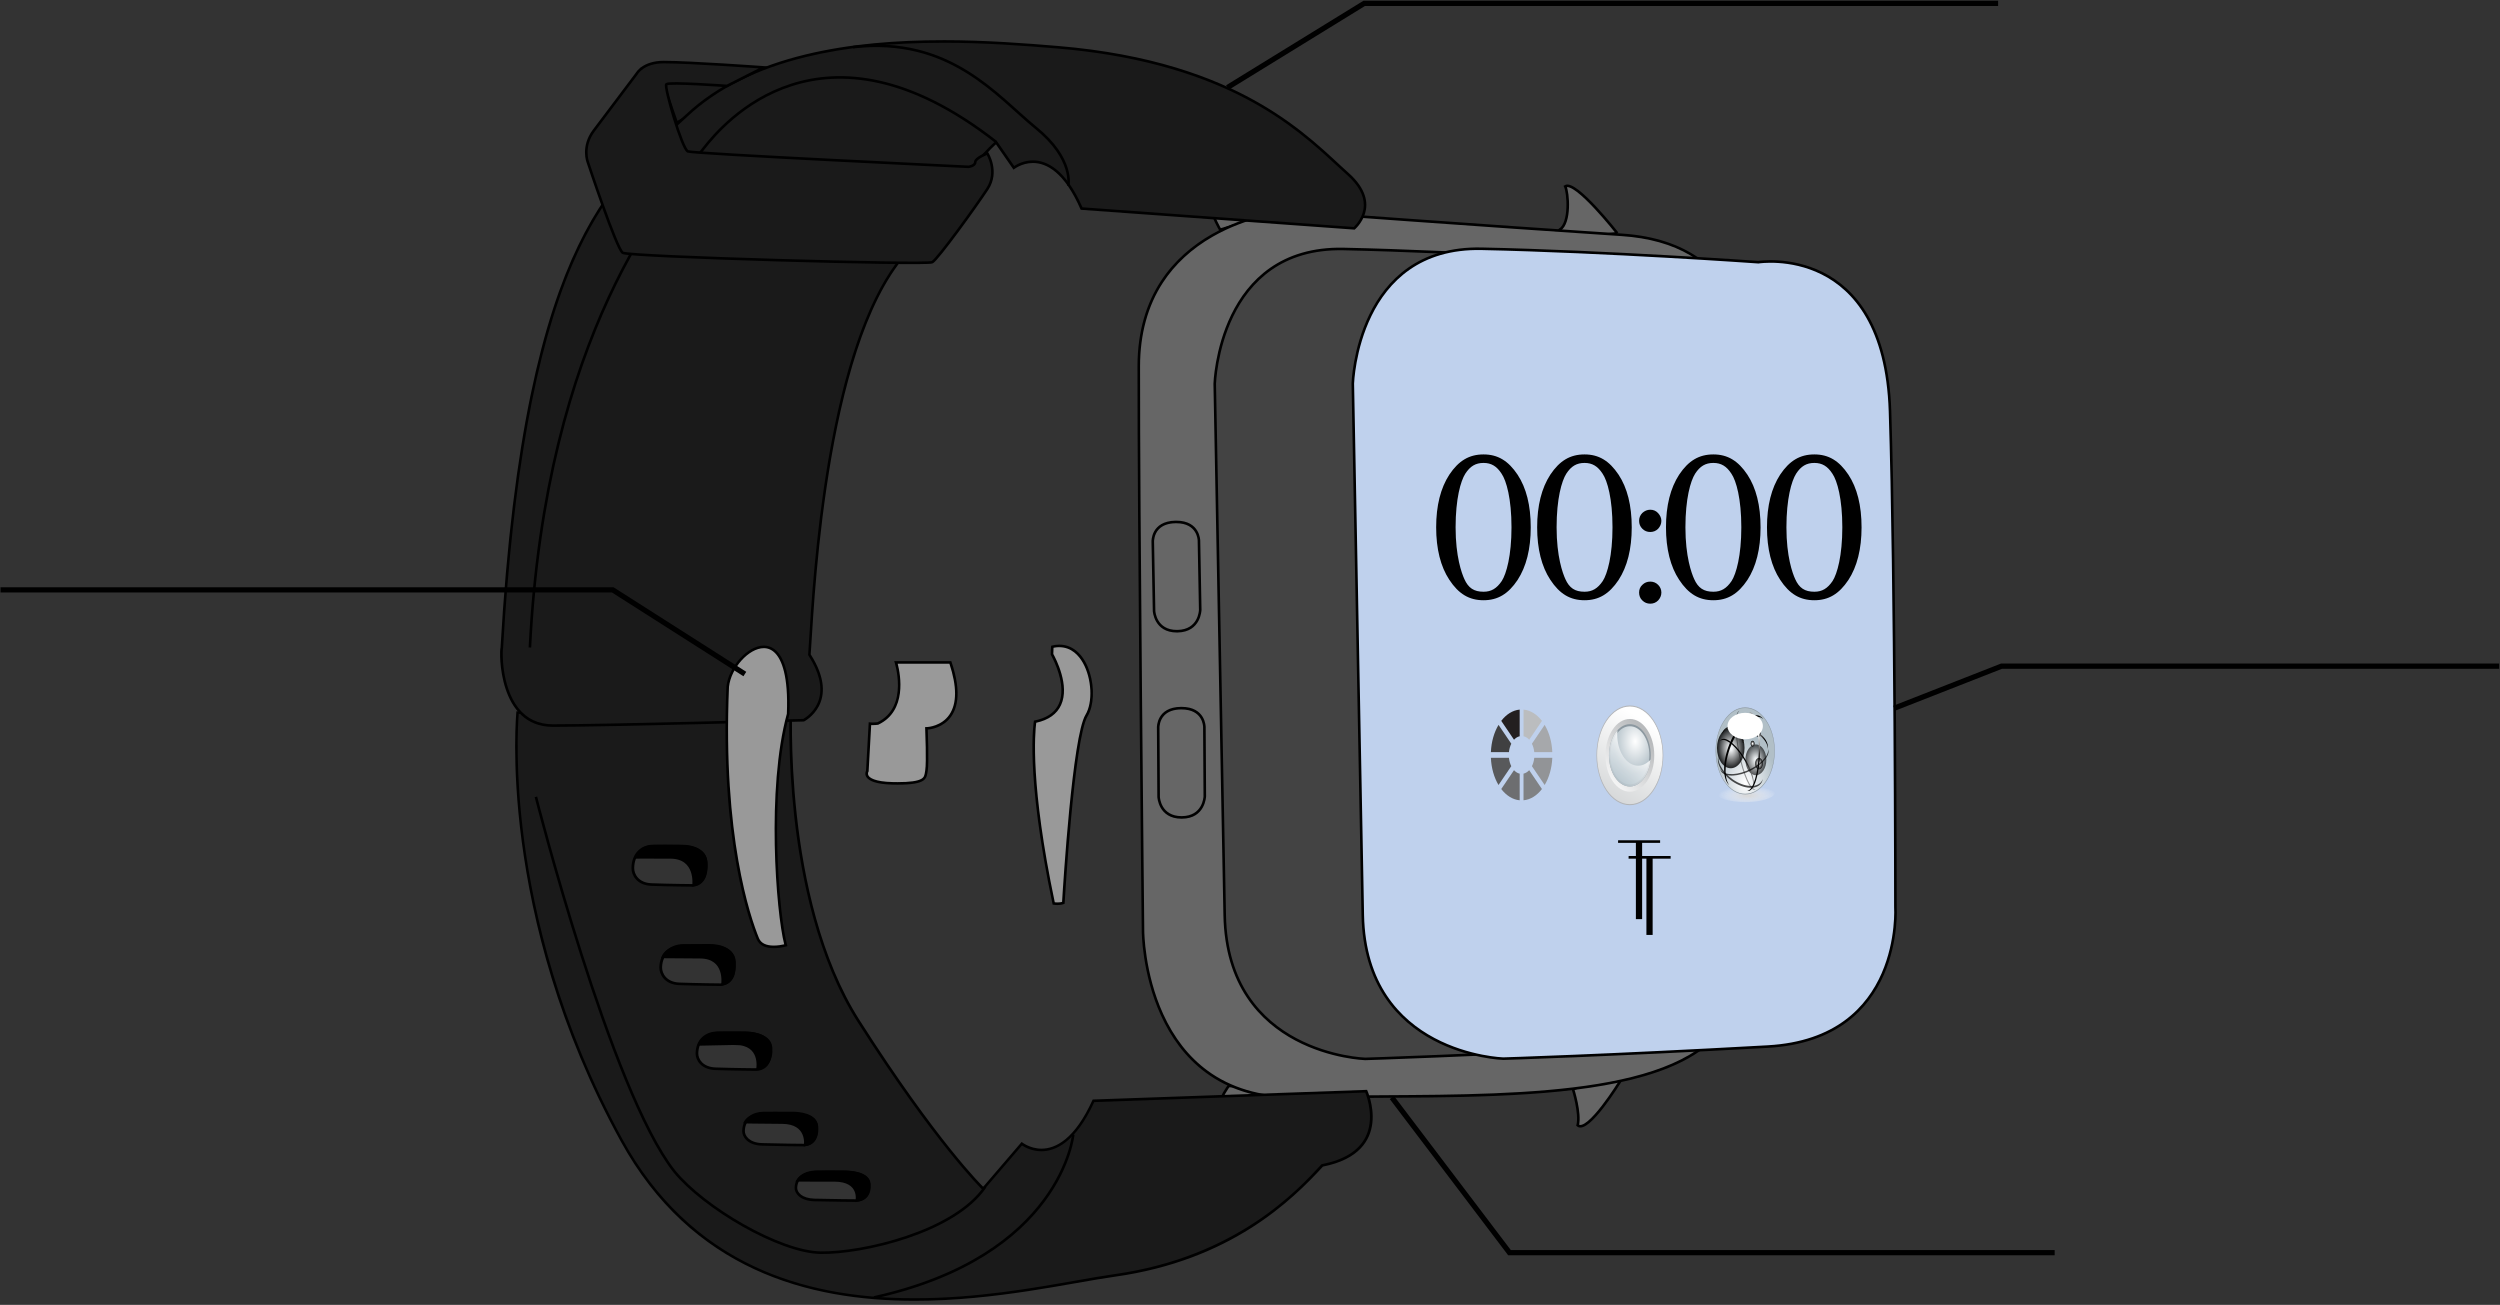 <svg width="889" height="464" viewBox="0 0 889 464" fill="none" xmlns="http://www.w3.org/2000/svg">
<rect x="0" y="0" width="889" height="464" fill="#333333" stroke="none"/>
<path d="M457.244 74.617C457.244 74.617 449.388 52.844 436.228 58.615C423.172 64.348 433.909 81.679 433.909 81.679L457.244 74.617Z" fill="#666666" stroke="black" stroke-width="0.935" stroke-miterlimit="10"/>
<path d="M575.119 82.941C575.119 82.941 560.285 63.992 556.591 66.256C557.666 68.529 558.499 79.182 554.683 81.679C557.311 85.485 575.128 82.941 575.128 82.941" fill="#666666"/>
<path d="M575.119 82.941C575.119 82.941 560.285 63.992 556.591 66.256C557.666 68.529 558.499 79.182 554.683 81.679C557.311 85.485 575.128 82.941 575.128 82.941" stroke="black" stroke-width="0.935" stroke-miterlimit="10"/>
<path d="M461.79 390.8C461.79 390.8 453.662 414.425 439.577 407.738C425.491 401.051 436.911 386.189 436.911 386.189C436.911 386.189 462.276 385.806 461.79 390.8Z" fill="#666666" stroke="black" stroke-width="0.935" stroke-miterlimit="10"/>
<path d="M576.204 384.403C576.204 384.403 564.69 403.193 561.024 400.172C562.062 395.794 559.368 387.358 559.368 387.358C559.368 387.358 574.062 380.456 576.204 384.403Z" fill="#666666"/>
<path d="M576.204 384.403C576.204 384.403 564.69 403.193 561.024 400.172C562.062 395.794 559.368 387.358 559.368 387.358C559.368 387.358 574.062 380.456 576.204 384.403" stroke="black" stroke-width="0.935" stroke-miterlimit="10"/>
<path d="M460.219 390.351C460.967 390.351 461.715 390.342 462.482 390.314C471.825 390.033 481.683 389.977 492.121 389.921C543.917 389.631 602.616 389.304 615.598 360.123C621.322 343.606 621.836 130.819 621.846 128.668C621.846 128.546 622.182 117.987 616.804 107.203C611.857 97.279 600.886 85.111 576.774 83.512C530.159 80.435 457.936 75.132 457.216 75.076C457.16 75.085 444.047 76.31 431.103 83.708C419.197 90.508 404.99 104.098 404.952 130.173C404.868 180.529 406.449 329.576 406.458 331.073C406.458 331.222 406.542 346.103 413.211 360.777C422.124 380.4 437.949 390.342 460.237 390.342L460.219 390.351Z" fill="#666666"/>
<path d="M457.254 75.553C456.197 75.656 443.664 77.058 431.299 84.139C423.789 88.432 417.803 93.959 413.52 100.544C408.16 108.783 405.429 118.754 405.411 130.173C405.327 180.529 406.898 329.567 406.917 331.082C406.917 331.232 406.991 345.981 413.613 360.562C417.485 369.083 422.798 375.873 429.42 380.727C437.687 386.797 448.06 389.884 460.228 389.884C460.967 389.884 461.724 389.874 462.473 389.846C471.816 389.565 481.674 389.509 492.112 389.453C543.74 389.163 602.261 388.836 615.158 359.973C620.854 343.222 621.378 130.819 621.378 128.639C621.378 128.537 621.705 118.061 616.365 107.38C609.238 93.117 595.901 85.252 576.737 83.98C530.814 80.949 460.041 75.749 457.254 75.543M457.244 74.608C457.244 74.608 529.654 79.93 576.802 83.044C623.95 86.168 622.313 128.677 622.313 128.677C622.313 128.677 621.855 343.503 616.028 360.319C600.334 395.598 519.02 389.098 462.501 390.791C461.734 390.809 460.976 390.828 460.228 390.828C405.991 390.828 405.991 331.091 405.991 331.091C405.991 331.091 404.401 181.128 404.485 130.183C404.569 79.238 457.254 74.627 457.254 74.627L457.244 74.608Z" fill="black"/>
<path d="M420.263 290.668C428.11 290.622 428.428 283.448 428.437 283.149L428.288 258.541C428.288 258.541 428.278 255.895 426.352 253.958C424.93 252.537 422.844 251.817 420.123 251.817C417.279 251.835 415.166 252.574 413.753 254.024C411.845 255.988 411.864 258.607 411.864 258.635L412.014 283.401C412.023 283.682 412.425 290.678 420.188 290.678H420.263V290.668Z" fill="#666666"/>
<path d="M420.113 251.349V252.284H420.029C417.41 252.303 415.418 252.995 414.09 254.342C412.313 256.156 412.322 258.607 412.322 258.644L412.472 283.364C412.481 283.644 412.884 290.21 420.179 290.21H420.254C427.633 290.163 427.951 283.429 427.96 283.177L427.811 258.541C427.811 258.289 427.727 252.284 420.113 252.284V251.349ZM420.113 251.349C428.802 251.349 428.746 258.541 428.746 258.541L428.896 283.167C428.896 283.167 428.671 291.099 420.263 291.145C420.235 291.145 420.207 291.145 420.179 291.145C411.864 291.145 411.537 283.401 411.537 283.401L411.387 258.644C411.387 258.644 411.228 251.396 420.02 251.349C420.048 251.349 420.085 251.349 420.113 251.349Z" fill="black"/>
<path d="M418.729 224.469C426.595 224.319 426.801 217.146 426.801 216.846L426.342 192.239C426.342 191.968 426.193 185.617 418.28 185.617H418C415.25 185.673 413.145 186.44 411.752 187.909C409.863 189.891 409.919 192.519 409.919 192.548L410.386 217.305C410.405 217.585 410.882 224.478 418.486 224.478H418.729V224.469Z" fill="#666666"/>
<path d="M418.29 186.075C418.196 186.075 418.112 186.075 418.018 186.075C415.4 186.122 413.417 186.842 412.107 188.208C410.349 190.041 410.396 192.491 410.396 192.529L410.854 217.248C410.873 217.52 411.303 223.992 418.486 223.992H418.72C426.099 223.852 426.333 217.108 426.333 216.856L425.875 192.229C425.875 191.977 425.706 186.075 418.28 186.075M418.28 185.14C426.773 185.14 426.81 192.22 426.81 192.22L427.268 216.837C427.268 216.837 427.137 224.768 418.739 224.927C418.654 224.927 418.57 224.927 418.486 224.927C410.33 224.927 409.919 217.295 409.919 217.295L409.46 192.547C409.46 192.547 409.208 185.308 418 185.14C418.103 185.14 418.196 185.14 418.29 185.14H418.28Z" fill="black"/>
<path d="M435.503 325.428L431.958 136.463C431.958 136.463 433.389 87.585 477.806 88.539C522.223 89.493 576.189 93.318 576.189 93.318C576.189 93.318 621.083 86.154 622.991 146.33C624.899 206.507 624.908 322.566 624.908 322.566C624.908 322.566 628.088 369.527 579.537 372.239C521.269 375.485 485.447 376.541 485.447 376.541C485.447 376.541 436.429 375.082 435.503 325.437V325.428Z" fill="#434343" stroke="black" stroke-width="0.935" stroke-miterlimit="10"/>
<path d="M240.65 43.65L235.937 29.892C235.937 29.892 242.979 25.356 258.627 29.593C259.524 33.119 240.66 43.65 240.66 43.65H240.65Z" fill="#1A1A1A" stroke="black" stroke-width="0.935" stroke-miterlimit="10"/>
<path d="M325.238 462.106C346.843 462.106 367.578 458.459 382.711 455.802C387.921 454.886 392.419 454.091 396.329 453.548C439.801 447.441 461.799 423.535 470.076 414.528L470.179 414.416L470.329 414.388C478.195 412.817 483.451 409.524 485.958 404.596C489.465 397.702 486.453 389.622 485.799 388.022L388.828 391.445C382.253 405.886 375.145 408.926 370.337 408.926C366.83 408.926 364.258 407.364 363.341 406.709L349.63 422.693L349.275 422.347C349.116 422.188 332.683 406.055 305.269 363.041C279.053 321.907 281.027 256.53 281.298 250.086L184.056 253.407C183.57 259.355 178.94 329.006 221.065 405.549C242.007 443.606 276.088 462.116 325.247 462.116L325.238 462.106ZM300.425 416.689C302.379 416.689 308.786 416.997 309.113 421.029C309.263 422.852 308.889 424.293 308.01 425.312C306.962 426.528 305.419 426.855 304.306 426.921C304.147 426.921 295.514 426.865 289.557 426.696C284.684 426.565 282.963 424.059 282.991 422.413C283.056 418.513 286.573 416.736 290.024 416.689C291.147 416.679 292.634 416.67 294.13 416.67C297.058 416.67 299.976 416.689 300.06 416.689C300.06 416.689 300.2 416.689 300.434 416.689H300.425ZM281.803 395.785C283.758 395.785 290.164 396.131 290.492 400.621C290.651 402.772 290.221 404.437 289.239 405.568C288.191 406.775 286.732 407.111 285.694 407.186C285.516 407.186 276.893 407.121 270.935 406.934C266.062 406.784 264.341 404.006 264.369 402.173C264.435 397.824 267.951 395.832 271.403 395.794C272.525 395.785 274.012 395.776 275.509 395.776C278.436 395.776 281.345 395.794 281.438 395.794C281.438 395.794 281.579 395.794 281.812 395.794L281.803 395.785ZM265.248 367.268C269.28 367.268 273.685 368.718 273.937 372.805C274.339 379.221 270.72 380.203 269.139 380.325C268.933 380.325 260.329 380.25 254.371 380.035C249.498 379.857 247.777 376.687 247.805 374.592C247.871 369.606 251.387 367.324 254.829 367.268C255.952 367.25 257.439 367.25 258.935 367.25C261.853 367.25 264.762 367.268 264.865 367.268C264.865 367.268 265.005 367.268 265.239 367.268H265.248ZM252.37 336.133C256.401 336.133 260.806 337.695 261.058 342.072C261.442 348.712 258.215 349.984 256.26 350.153C256.045 350.153 247.441 350.078 241.492 349.844C236.629 349.657 234.898 346.252 234.926 344.008C234.992 338.957 238.901 336.264 242.736 336.198C246.038 336.151 251.836 336.142 251.986 336.142C251.986 336.142 252.136 336.142 252.37 336.142V336.133ZM242.465 300.826C246.496 300.826 250.901 302.387 251.154 306.765C251.537 313.405 248.31 314.677 246.356 314.845C246.141 314.845 237.536 314.771 231.587 314.537C226.724 314.35 224.994 310.945 225.022 308.701C225.087 303.341 228.604 300.891 232.046 300.835C233.168 300.816 234.665 300.816 236.152 300.816C239.07 300.816 241.969 300.835 242.081 300.835C242.081 300.835 242.231 300.835 242.455 300.835L242.465 300.826Z" fill="#1A1A1A"/>
<path d="M280.793 250.563L184.468 253.855C184.168 257.671 183.177 274.628 186.404 299.039C189.78 324.6 198.6 363.78 221.458 405.325C232.897 426.107 248.75 441.305 268.597 450.518C284.749 458.01 303.268 461.648 325.238 461.648C347.208 461.648 367.513 458.01 382.627 455.344C387.846 454.428 392.345 453.633 396.264 453.081C439.567 447.001 461.481 423.18 469.73 414.21L469.936 413.986L470.235 413.93C477.952 412.396 483.096 409.178 485.537 404.39C488.773 398.03 486.294 390.585 485.481 388.509L389.127 391.904C382.477 406.344 375.248 409.394 370.328 409.394C367.073 409.394 364.595 408.093 363.416 407.327L350.294 422.618L349.649 423.376L348.938 422.684C348.779 422.525 332.309 406.344 304.858 363.293C290.454 340.687 284.684 310.964 282.392 290.004C280.25 270.429 280.634 254.641 280.793 250.573M242.063 300.377C242.119 300.377 242.259 300.377 242.456 300.377C246.702 300.377 251.341 302.051 251.612 306.755C252.033 314.06 248.105 315.182 246.393 315.322H246.346H246.3C246.215 315.322 237.545 315.238 231.559 315.014C226.359 314.808 224.517 311.132 224.545 308.701C224.62 303.033 228.361 300.433 232.036 300.377C233.037 300.358 234.421 300.349 236.152 300.349C238.967 300.349 241.773 300.367 242.063 300.367M256.251 350.629H256.204C256.12 350.629 247.45 350.545 241.464 350.321C236.264 350.115 234.421 346.439 234.449 344.008C234.515 338.658 238.668 335.805 242.727 335.74C245.963 335.693 251.565 335.684 251.967 335.684C252.023 335.684 252.164 335.684 252.37 335.684C256.616 335.684 261.255 337.358 261.526 342.062C261.947 349.367 258.019 350.489 256.307 350.629H256.26M264.856 366.819C264.912 366.819 265.052 366.819 265.248 366.819C269.495 366.819 274.124 368.391 274.405 372.796C274.826 379.633 270.888 380.68 269.177 380.811H269.139H269.102C269.018 380.811 260.348 380.736 254.362 380.521C249.161 380.334 247.319 376.883 247.347 374.601C247.422 369.298 251.163 366.875 254.839 366.819C255.961 366.801 257.458 366.801 258.945 366.801C261.769 366.801 264.575 366.819 264.865 366.819M281.42 395.327C281.476 395.327 281.607 395.327 281.812 395.327C283.87 395.327 290.613 395.71 290.969 400.592C291.137 402.875 290.67 404.652 289.603 405.886C288.687 406.934 287.349 407.551 285.731 407.663H285.694H285.656C285.572 407.663 276.902 407.598 270.926 407.411C265.716 407.252 263.874 404.193 263.911 402.173C263.986 397.515 267.727 395.374 271.403 395.336C272.525 395.327 274.021 395.317 275.509 395.317C278.342 395.317 281.167 395.336 281.429 395.336M300.06 416.24C300.107 416.24 300.247 416.24 300.453 416.24C302.51 416.24 309.244 416.586 309.6 421.01C309.759 422.964 309.347 424.517 308.384 425.639C307.467 426.696 306.074 427.304 304.362 427.407H304.334H304.306C304.222 427.407 295.561 427.351 289.575 427.183C284.366 427.042 282.523 424.255 282.551 422.422C282.626 418.213 286.367 416.287 290.043 416.24C291.165 416.23 292.662 416.221 294.149 416.221C296.992 416.221 299.826 416.24 300.069 416.24M281.803 249.609C281.803 249.609 277.978 319.335 305.681 362.798C333.384 406.26 349.621 422.02 349.621 422.02L363.295 406.073C363.295 406.073 366.138 408.458 370.365 408.458C375.313 408.458 382.15 405.185 388.557 390.987L486.135 387.545C486.135 387.545 496.405 409.674 470.451 414.846C459.47 426.79 437.744 448.208 396.423 454.007C380.747 456.205 354.073 462.574 325.266 462.574C287.424 462.574 245.888 451.594 220.663 405.765C176.246 325.049 183.635 252.939 183.635 252.939L281.794 249.591L281.803 249.609ZM242.119 301.312C242.119 301.312 239.154 301.293 236.189 301.293C234.702 301.293 233.215 301.293 232.093 301.312C228.725 301.368 225.592 303.744 225.527 308.71C225.499 310.768 227.098 313.901 231.644 314.069C237.686 314.303 246.356 314.378 246.356 314.378C248.432 314.2 251.069 312.722 250.723 306.793C250.424 301.63 244.12 301.293 242.502 301.293C242.259 301.293 242.128 301.293 242.128 301.293L242.119 301.312ZM256.26 349.704C258.337 349.526 260.974 348.048 260.628 342.118C260.329 336.956 254.025 336.619 252.407 336.619C252.164 336.619 252.033 336.619 252.033 336.619C252.033 336.619 246.159 336.619 242.792 336.675C239.425 336.731 235.506 339.051 235.441 344.026C235.413 346.084 237.012 349.217 241.558 349.386C247.6 349.619 256.27 349.694 256.27 349.694L256.26 349.704ZM264.912 367.755C264.912 367.755 261.947 367.736 258.982 367.736C257.495 367.736 256.008 367.736 254.885 367.755C251.518 367.801 248.385 370.009 248.32 374.61C248.292 376.518 249.891 379.418 254.437 379.577C260.478 379.792 269.149 379.867 269.149 379.867C271.225 379.708 273.853 378.333 273.516 372.843C273.217 368.054 266.913 367.745 265.295 367.745C265.052 367.745 264.921 367.745 264.921 367.745L264.912 367.755ZM281.466 396.262C281.466 396.262 278.501 396.243 275.537 396.243C274.049 396.243 272.562 396.243 271.44 396.262C268.073 396.299 264.94 398.207 264.874 402.182C264.846 403.829 266.446 406.335 270.991 406.475C277.033 406.662 285.703 406.728 285.703 406.728C287.78 406.588 290.417 405.409 290.071 400.658C289.772 396.524 283.468 396.262 281.85 396.262C281.607 396.262 281.476 396.262 281.476 396.262H281.466ZM300.088 417.166C300.088 417.166 297.123 417.147 294.158 417.147C292.671 417.147 291.184 417.147 290.062 417.166C286.695 417.203 283.561 418.896 283.496 422.422C283.468 423.881 285.067 426.107 289.613 426.229C295.655 426.397 304.325 426.453 304.325 426.453C306.401 426.332 309.039 425.275 308.693 421.066C308.393 417.4 302.089 417.156 300.471 417.156C300.228 417.156 300.097 417.156 300.097 417.156L300.088 417.166Z" fill="black"/>
<path d="M196.598 258.017C215.585 258.017 282.617 256.194 285.787 256.109C286.423 255.754 290.38 253.397 291.717 248.543C292.942 244.072 291.661 238.825 287.91 232.942L287.826 232.812V232.653C287.929 231.596 288.041 229.828 288.191 227.368C292.241 160.935 302.604 116.032 318.971 93.912C345.917 57.511 353.568 51.207 353.876 50.964L354.269 50.655L360.526 59.671C361.471 59.007 363.968 57.502 367.316 57.502C371.89 57.502 378.596 60.401 384.61 74.168C398.433 75.16 477.11 80.874 481.562 81.192C482.254 80.556 485.34 77.479 485.415 73.046C485.481 69.286 483.404 65.517 479.261 61.832C478.064 60.775 476.792 59.587 475.417 58.315C460.658 44.66 435.966 21.811 376.136 16.807C364.183 15.806 350.182 14.74 335.301 14.74C292.877 14.74 263.078 23.345 244.204 41.041C242.353 42.771 240.463 44.454 238.462 46.241C227.089 56.361 214.2 67.837 203.005 94.099C189.986 124.636 181.952 169.203 178.454 230.333V230.398L178.435 230.455C178.229 231.091 177.724 243.492 183.57 251.517C186.712 255.829 191.099 258.017 196.617 258.017H196.598Z" fill="#1A1A1A"/>
<path d="M335.301 15.217C316.483 15.217 300.509 16.882 286.479 20.315C268.99 24.589 254.876 31.678 244.522 41.387C242.671 43.126 240.772 44.81 238.77 46.596C227.435 56.688 214.584 68.117 203.426 94.286C190.425 124.777 182.41 169.287 178.912 230.361V230.464L178.875 230.586C178.659 231.455 178.248 243.979 184.299 251.732C187.32 255.595 191.454 257.55 196.608 257.55C215.398 257.55 281.261 255.763 285.666 255.642C286.479 255.174 290.052 252.892 291.277 248.403C292.465 244.063 291.203 238.947 287.518 233.195L287.349 232.924L287.377 232.606C287.471 231.558 287.574 229.791 287.723 227.34C288.444 215.527 289.94 190.939 294.373 164.582C299.891 131.754 308.047 107.885 318.597 93.632C345.58 57.174 353.278 50.842 353.586 50.59L354.372 49.963L354.942 50.786L360.648 59.017C361.845 58.25 364.23 57.025 367.316 57.025C372.002 57.025 378.839 59.933 384.928 73.71C399.247 74.739 475.155 80.248 481.393 80.706C482.244 79.883 484.891 77.021 484.957 73.018C485.013 69.408 482.993 65.751 478.962 62.169C477.764 61.102 476.474 59.915 475.108 58.652C467.953 52.03 458.142 42.958 442.654 34.886C424.35 25.356 401.959 19.426 376.099 17.266C364.155 16.265 350.163 15.208 335.301 15.208M335.301 14.273C350.678 14.273 364.987 15.404 376.174 16.34C441.915 21.83 465.933 49.355 479.57 61.477C492.383 72.859 481.721 81.669 481.721 81.669C481.721 81.669 397.666 75.562 384.292 74.608C378.456 61.102 372.03 57.969 367.307 57.969C363.21 57.969 360.405 60.336 360.405 60.336L354.157 51.329C354.157 51.329 346.553 57.417 319.336 94.193C292.11 130.968 289.248 221.71 288.294 232.699C299.274 249.89 285.909 256.577 285.909 256.577C285.909 256.577 216.183 258.485 196.598 258.485C177.013 258.485 177.49 231.736 177.977 230.305C186.572 80.341 220.963 62.197 243.886 40.704C266.876 19.145 303.399 14.282 335.301 14.282V14.273Z" fill="black"/>
<path d="M238.443 304.875C229.062 304.819 226.163 304.875 226.135 304.875C227.351 302.116 229.988 301.031 232.027 300.947C234.777 300.826 242.053 300.947 242.053 300.947C242.053 300.947 250.695 300.676 251.06 306.531C251.359 311.404 249.779 314.125 246.646 314.705C246.646 314.705 247.88 304.931 238.443 304.875Z" fill="black" stroke="black" stroke-width="0.935" stroke-miterlimit="10"/>
<path d="M248.956 340.37C239.575 340.313 235.749 340.267 235.721 340.267C236.937 337.508 240.491 336.525 242.54 336.432C245.289 336.31 252.566 336.432 252.566 336.432C252.566 336.432 260.806 336.077 261.161 341.922C261.461 346.795 260.067 349.358 256.934 349.937C256.934 349.937 258.383 340.426 248.956 340.37Z" fill="black" stroke="black" stroke-width="0.935" stroke-miterlimit="10"/>
<path d="M261.563 371.112C252.183 371.056 248.815 371.037 248.787 371.047C250.003 368.578 253.108 367.409 255.157 367.324C257.906 367.221 265.202 367.306 265.202 367.306C265.202 367.306 273.816 367.296 274.18 372.543C274.48 376.911 272.544 379.464 269.401 379.988C269.401 379.988 270.991 371.178 261.554 371.122L261.563 371.112Z" fill="black" stroke="black" stroke-width="0.935" stroke-miterlimit="10"/>
<path d="M278.127 399.18C268.746 399.133 265.024 399.021 264.996 399.021C266.212 396.842 269.672 396.15 271.711 396.075C274.461 395.981 281.738 396.075 281.738 396.075C281.738 396.075 289.977 395.794 290.333 400.405C290.632 404.249 289.472 406.681 286.339 407.139C286.339 407.139 287.555 399.227 278.127 399.18Z" fill="black" stroke="black" stroke-width="0.935" stroke-miterlimit="10"/>
<path d="M296.749 419.738C287.368 419.7 283.702 419.71 283.674 419.71C284.889 417.774 288.294 416.829 290.342 416.764C293.092 416.679 300.415 416.745 300.415 416.745C300.415 416.745 308.608 416.726 308.964 420.823C309.263 424.237 307.832 426.5 304.699 426.912C304.699 426.912 306.186 419.775 296.758 419.729L296.749 419.738Z" fill="black" stroke="black" stroke-width="0.935" stroke-miterlimit="10"/>
<path d="M379.877 66.069C379.877 66.069 382.066 56.622 368.373 45.483C354.681 34.344 337.864 12.776 303.343 16.77" stroke="black" stroke-width="0.935" stroke-miterlimit="10"/>
<path d="M228.276 24.262C228.276 24.262 226.051 26.057 228.276 33.063C230.502 40.068 236.236 54.649 236.236 54.649C236.236 54.649 238.901 61.477 253.108 62.356C270.617 63.946 341.007 66.069 341.007 66.069C341.007 66.069 349.387 68.07 352.754 62.973" stroke="black" stroke-width="0.935" stroke-miterlimit="10"/>
<path d="M241.436 59.858L221.43 89.9" stroke="black" stroke-width="0.935" stroke-miterlimit="10"/>
<path d="M381.645 403.454C381.645 403.454 377.595 446.571 310.779 461.358" stroke="black" stroke-width="0.935" stroke-miterlimit="10"/>
<path d="M190.566 283.364C190.566 283.364 217.137 387.91 239.818 416.567C250.321 429.465 277.211 445.224 291.829 445.458C306.448 445.701 339.398 438.238 350.378 421.992" stroke="black" stroke-width="0.935" stroke-miterlimit="10"/>
<path d="M354.101 50.375C292.147 1.983 256.952 44.174 250.246 52.722C236.956 69.679 194.036 118.389 188.433 230.249" stroke="black" stroke-width="0.935" stroke-miterlimit="10"/>
<path d="M258.505 30.556C258.505 30.556 237.845 29.06 236.956 29.957C236.067 30.855 242.568 53.003 244.597 53.835C246.627 54.668 344.411 59.325 344.411 59.325C344.411 59.325 346.796 59.045 346.796 57.633C346.796 56.22 351.098 54.546 351.098 54.546C351.098 54.546 355.158 60.99 351.098 67.201C347.039 73.411 333.506 92.117 331.523 93.23C329.54 94.343 223.666 91.331 221.44 89.891C219.214 88.45 209.019 57.633 209.019 57.633C209.019 57.633 206.868 52.161 211.17 46.428C215.472 40.694 226.453 26.132 226.453 26.132C226.453 26.132 228.688 22.073 236.002 22.073C245.551 22.073 271.515 23.962 271.515 23.962L258.514 30.556H258.505Z" fill="#1A1A1A" stroke="black" stroke-width="0.935" stroke-miterlimit="10"/>
<path d="M319.196 278.575C328.764 278.575 329.026 276.826 329.4 274.404L329.466 274.002C329.933 271.149 329.466 259.579 329.466 259.467L329.447 259L329.914 258.981C329.961 258.981 335.068 258.691 337.995 254.389C340.801 250.264 340.782 243.932 337.958 235.561H318.626C319.486 238.629 322.638 252.256 312.228 257.251L312.163 257.288H312.088C311.508 257.372 310.928 257.41 310.376 257.41C309.965 257.41 309.619 257.391 309.366 257.363L308.431 274.226L308.375 274.32C308.375 274.32 307.935 275.161 308.45 276.04C308.973 276.929 310.844 278.444 317.531 278.575C318.12 278.584 318.682 278.594 319.205 278.594L319.196 278.575Z" fill="#999999"/>
<path d="M319.224 236.02C320.253 240.041 322.572 252.789 312.425 257.662L312.284 257.728L312.135 257.746C311.536 257.821 310.937 257.858 310.367 257.858C310.161 257.858 309.965 257.858 309.796 257.849L308.899 274.132L308.88 274.348L308.786 274.525C308.749 274.591 308.478 275.171 308.852 275.807C309.235 276.452 310.853 277.967 317.531 278.098C318.12 278.107 318.672 278.117 319.205 278.117C323.555 278.117 326.314 277.733 327.642 276.938C328.596 276.368 328.736 275.694 328.942 274.338L329.007 273.927C329.465 271.121 329.007 259.598 328.998 259.486L328.96 258.56L329.886 258.513C329.933 258.513 334.815 258.223 337.602 254.117C340.277 250.17 340.277 244.091 337.612 236.029H319.224M317.99 235.094H338.285C346.404 258.738 329.924 259.448 329.924 259.448C329.924 259.448 330.401 271.149 329.924 274.076C329.466 276.863 329.662 279.043 319.196 279.043C318.663 279.043 318.102 279.043 317.503 279.024C305.326 278.781 307.954 274.076 307.954 274.076L308.908 256.82C308.908 256.82 309.441 256.923 310.358 256.923C310.816 256.923 311.377 256.895 312.013 256.82C323.48 251.33 317.98 235.094 317.98 235.094H317.99Z" fill="black"/>
<path d="M275.163 336.703C276.959 336.703 278.651 336.329 279.428 336.133C276.453 325.489 272.881 280.717 280.26 253.884C280.849 240.088 278.268 234.364 275.995 231.989C274.751 230.689 273.274 230.034 271.609 230.034C266.109 230.034 259.506 237.32 258.758 244.213C256.504 297.543 266.38 326.247 269.458 333.776C270.253 335.721 272.17 336.713 275.153 336.713L275.163 336.703Z" fill="#999999"/>
<path d="M271.618 230.492C266.324 230.492 259.974 237.544 259.235 244.231C256.99 297.477 266.829 326.088 269.897 333.598C270.617 335.356 272.385 336.245 275.163 336.245C276.613 336.245 277.997 335.992 278.857 335.796C275.902 324.329 272.525 280.352 279.802 253.809C280.372 240.21 277.875 234.617 275.668 232.307C274.517 231.109 273.152 230.492 271.618 230.492ZM271.618 229.557C276.884 229.557 281.523 235.683 280.737 253.949C273.096 281.652 277.155 327.144 280.017 336.451C280.017 336.451 277.707 337.171 275.163 337.171C272.619 337.171 270.084 336.516 269.027 333.944C266.876 328.688 255.924 300.274 258.3 244.157C259.048 237.226 265.726 229.557 271.618 229.557Z" fill="black"/>
<path d="M376.052 321.355C377.1 321.355 377.792 321.159 378.119 321.037C378.409 316.08 381.701 262.114 386.359 254.426C389.109 249.89 388.706 241.21 385.48 235.477C383.983 232.83 381.252 229.669 376.688 229.669C375.893 229.669 375.061 229.772 374.21 229.968C374.144 230.436 374.097 231.624 374.097 232.671C374.78 233.887 380.055 243.614 376.903 250.516C375.463 253.668 372.498 255.717 368.065 256.624C367.691 259.196 365.577 277.939 374.687 321.261C375.154 321.327 375.612 321.364 376.043 321.364L376.052 321.355Z" fill="#999999"/>
<path d="M376.688 229.201V230.137C376.024 230.137 375.341 230.211 374.64 230.352C374.593 230.875 374.565 231.755 374.565 232.55C375.472 234.186 380.495 243.782 377.333 250.713C375.865 253.93 372.891 256.044 368.486 257.017C368.037 260.505 366.353 279.211 375.079 320.85C375.416 320.887 375.734 320.906 376.052 320.906C376.791 320.906 377.324 320.803 377.67 320.71C378.063 314.116 381.327 261.843 385.966 254.201C388.641 249.787 388.23 241.332 385.078 235.73C383.647 233.186 381.028 230.155 376.697 230.155V229.22M376.697 229.22C387.837 229.22 391.194 247.393 386.77 254.688C381.991 262.572 378.577 321.374 378.577 321.374C378.577 321.374 377.754 321.841 376.061 321.841C375.556 321.841 374.977 321.795 374.312 321.692C364.286 274.16 367.663 256.24 367.663 256.24C385.33 252.901 373.63 232.811 373.63 232.811C373.63 232.811 373.63 229.585 373.873 229.585C374.864 229.332 375.809 229.22 376.697 229.22Z" fill="black"/>
<path d="M484.601 325.349L481.057 136.384C481.057 136.384 482.488 87.506 526.904 88.46C571.321 89.414 625.287 93.239 625.287 93.239C625.287 93.239 670.181 86.075 672.089 146.251C673.997 206.427 674.006 322.487 674.006 322.487C674.006 322.487 677.186 369.448 628.636 372.16C570.367 375.405 534.546 376.462 534.546 376.462C534.546 376.462 485.527 375.003 484.601 325.358V325.349Z" fill="#BFD1ED" stroke="black" stroke-width="0.935" stroke-miterlimit="10"/>
<path d="M590.345 299.722H583.939V326.845H581.722V299.722H575.381L575.399 298.787H590.336V299.722H590.345Z" fill="black"/>
<path d="M594.086 305.334H587.68V332.457H585.463V305.334H579.122L579.14 304.398H594.077V305.334H594.086Z" fill="black"/>
<path d="M633.02 168.795C636.332 163.826 640.077 161.593 645.19 161.593C650.232 161.593 653.977 163.826 657.289 168.795C660.386 173.476 661.97 179.741 661.97 187.519C661.97 195.225 660.386 201.491 657.289 206.244C653.977 211.213 650.232 213.445 645.19 213.445C640.077 213.445 636.332 211.213 633.02 206.172C629.923 201.491 628.338 195.153 628.338 187.519C628.338 179.813 629.923 173.548 633.02 168.795ZM645.19 210.421C647.927 210.421 649.872 209.268 651.672 206.604C653.328 204.011 655.129 197.602 655.129 187.519C655.129 177.365 653.328 170.955 651.6 168.435C649.872 165.77 647.927 164.618 645.19 164.618C642.382 164.618 640.437 165.77 638.709 168.435C637.053 171.027 635.252 177.365 635.252 187.519C635.252 197.962 637.413 203.795 638.349 205.884C639.789 209.124 641.806 210.421 645.19 210.421ZM597.104 168.795C600.417 163.826 604.162 161.593 609.275 161.593C614.316 161.593 618.061 163.826 621.374 168.795C624.47 173.476 626.055 179.741 626.055 187.519C626.055 195.225 624.47 201.491 621.374 206.244C618.061 211.213 614.316 213.445 609.275 213.445C604.162 213.445 600.417 211.213 597.104 206.172C594.007 201.491 592.423 195.153 592.423 187.519C592.423 179.813 594.007 173.548 597.104 168.795ZM609.275 210.421C612.011 210.421 613.956 209.268 615.756 206.604C617.413 204.011 619.213 197.602 619.213 187.519C619.213 177.365 617.413 170.955 615.684 168.435C613.956 165.77 612.011 164.618 609.275 164.618C606.466 164.618 604.522 165.77 602.793 168.435C601.137 171.027 599.336 177.365 599.336 187.519C599.336 197.962 601.497 203.795 602.433 205.884C603.874 209.124 605.89 210.421 609.275 210.421ZM590.787 210.709C590.787 211.789 590.355 212.725 589.635 213.517C588.843 214.31 587.907 214.67 586.826 214.67C585.746 214.67 584.81 214.31 584.018 213.517C583.225 212.797 582.865 211.789 582.865 210.709C582.865 209.629 583.225 208.692 584.018 207.972C584.81 207.18 585.746 206.82 586.826 206.82C587.907 206.82 588.843 207.18 589.635 207.972C590.355 208.692 590.787 209.629 590.787 210.709ZM590.787 185.215C590.787 186.295 590.355 187.231 589.635 188.023C588.843 188.816 587.907 189.176 586.826 189.176C585.746 189.176 584.81 188.816 584.018 188.023C583.225 187.231 582.865 186.295 582.865 185.215C582.865 184.135 583.225 183.198 584.018 182.406C584.81 181.686 585.746 181.254 586.826 181.254C587.979 181.254 588.915 181.686 589.635 182.478C590.355 183.27 590.787 184.207 590.787 185.215ZM551.294 168.795C554.607 163.826 558.352 161.593 563.465 161.593C568.506 161.593 572.251 163.826 575.564 168.795C578.661 173.476 580.245 179.741 580.245 187.519C580.245 195.225 578.661 201.491 575.564 206.244C572.251 211.213 568.506 213.445 563.465 213.445C558.352 213.445 554.607 211.213 551.294 206.172C548.198 201.491 546.613 195.153 546.613 187.519C546.613 179.813 548.198 173.548 551.294 168.795ZM563.465 210.421C566.202 210.421 568.146 209.268 569.947 206.604C571.603 204.011 573.404 197.602 573.404 187.519C573.404 177.365 571.603 170.955 569.875 168.435C568.146 165.77 566.202 164.618 563.465 164.618C560.657 164.618 558.712 165.77 556.984 168.435C555.327 171.027 553.527 177.365 553.527 187.519C553.527 197.962 555.687 203.795 556.624 205.884C558.064 209.124 560.08 210.421 563.465 210.421ZM515.379 168.795C518.691 163.826 522.436 161.593 527.55 161.593C532.591 161.593 536.336 163.826 539.648 168.795C542.745 173.476 544.33 179.741 544.33 187.519C544.33 195.225 542.745 201.491 539.648 206.244C536.336 211.213 532.591 213.445 527.55 213.445C522.436 213.445 518.691 211.213 515.379 206.172C512.282 201.491 510.698 195.153 510.698 187.519C510.698 179.813 512.282 173.548 515.379 168.795ZM527.55 210.421C530.286 210.421 532.231 209.268 534.031 206.604C535.687 204.011 537.488 197.602 537.488 187.519C537.488 177.365 535.687 170.955 533.959 168.435C532.231 165.77 530.286 164.618 527.55 164.618C524.741 164.618 522.796 165.77 521.068 168.435C519.412 171.027 517.611 177.365 517.611 187.519C517.611 197.962 519.772 203.795 520.708 205.884C522.148 209.124 524.165 210.421 527.55 210.421Z" fill="black"/>
<g clip-path="url(#clip0_19_5814)">
<path d="M541.767 252.331C544.271 252.564 546.551 254.037 548.32 256.344L543.785 263.043C543.201 262.405 542.514 261.974 541.767 261.812V252.331Z" fill="#BBBDBF"/>
<path d="M551.998 269.471C551.846 273.171 550.843 276.538 549.287 279.15L544.752 272.452C545.183 271.59 545.475 270.576 545.585 269.471H551.998Z" fill="#929497"/>
<path d="M549.281 257.772C550.843 260.385 551.846 263.743 551.998 267.451H545.585C545.469 266.347 545.177 265.332 544.746 264.47L549.281 257.772Z" fill="#A6A8AB"/>
<path d="M533.839 256.344C535.614 254.037 537.888 252.564 540.399 252.331V261.812C539.651 261.974 538.964 262.414 538.38 263.043L533.845 256.344H533.839Z" fill="#231F20"/>
<path d="M537.408 272.452L532.873 279.15C531.31 276.538 530.313 273.171 530.161 269.471H536.575C536.69 270.576 536.982 271.59 537.408 272.452Z" fill="#58595B"/>
<path d="M530.161 267.451C530.313 263.752 531.316 260.385 532.879 257.772L537.414 264.47C536.982 265.332 536.69 266.347 536.581 267.451H530.167H530.161Z" fill="#404041"/>
<path d="M548.314 280.578C546.545 282.886 544.265 284.358 541.761 284.583V275.11C542.508 274.939 543.195 274.509 543.779 273.88L548.314 280.578Z" fill="#808284"/>
<path d="M540.399 284.583C537.894 284.358 535.614 282.877 533.845 280.578L538.38 273.88C538.964 274.517 539.651 274.948 540.399 275.119V284.592V284.583Z" fill="#6D6E70"/>
</g>
<g clip-path="url(#clip1_19_5814)">
<path style="mix-blend-mode:multiply" d="M610.072 281.83C610.072 283.7 614.782 285.216 620.595 285.216C626.408 285.216 631.114 283.7 631.114 281.83C631.114 279.959 626.405 278.444 620.592 278.444C614.779 278.444 610.069 279.959 610.069 281.83H610.072Z" fill="url(#paint0_radial_19_5814)"/>
<path d="M620.592 282.372C626.351 282.372 631.035 275.484 631.035 267.02C631.035 258.555 626.351 251.662 620.592 251.662C614.833 251.662 610.149 258.551 610.149 267.02C610.149 275.489 614.833 282.377 620.592 282.377V282.372Z" fill="url(#paint1_radial_19_5814)"/>
<path d="M620.592 251.779C614.877 251.779 610.228 258.616 610.228 267.02C610.228 275.423 614.877 282.26 620.592 282.26C626.306 282.26 630.955 275.423 630.955 267.02C630.955 258.616 626.306 251.779 620.592 251.779ZM620.592 251.545C626.405 251.545 631.114 258.471 631.114 267.02C631.114 275.568 626.405 282.494 620.592 282.494C614.779 282.494 610.069 275.568 610.069 267.02C610.069 258.471 614.782 251.545 620.592 251.545Z" fill="#8C98A0"/>
<path style="mix-blend-mode:screen" opacity="0.6" d="M620.665 270.2C620.665 273.225 622.331 275.676 624.389 275.676C626.446 275.676 628.112 273.225 628.112 270.2C628.112 267.174 626.446 264.724 624.389 264.724C622.331 264.724 620.665 267.174 620.665 270.2Z" fill="url(#paint2_radial_19_5814)"/>
<path style="mix-blend-mode:screen" opacity="0.8" d="M624.363 260.758C624.363 261.483 624.764 262.072 625.257 262.072C625.75 262.072 626.15 261.483 626.15 260.758C626.15 260.033 625.75 259.444 625.257 259.444C624.764 259.444 624.363 260.033 624.363 260.758Z" fill="url(#paint3_radial_19_5814)"/>
<path style="mix-blend-mode:screen" opacity="0.8" d="M624.115 271.546C624.115 272.673 624.735 273.585 625.502 273.585C626.268 273.585 626.888 272.673 626.888 271.546C626.888 270.419 626.268 269.503 625.502 269.503C624.735 269.503 624.115 270.419 624.115 271.546Z" fill="url(#paint4_radial_19_5814)"/>
<path style="mix-blend-mode:screen" opacity="0.8" d="M617.558 258.406C617.558 259.766 618.308 260.865 619.231 260.865C620.153 260.865 620.903 259.762 620.903 258.406C620.903 257.049 620.156 255.946 619.231 255.946C618.305 255.946 617.558 257.049 617.558 258.406Z" fill="url(#paint5_radial_19_5814)"/>
<path style="mix-blend-mode:screen" d="M619.488 263.55C619.488 263.83 619.641 264.055 619.832 264.055C620.023 264.055 620.175 263.83 620.175 263.55C620.175 263.269 620.023 263.045 619.832 263.045C619.641 263.045 619.488 263.269 619.488 263.55Z" fill="url(#paint6_radial_19_5814)"/>
<path style="mix-blend-mode:screen" d="M622.516 264.448C622.516 265.023 622.834 265.486 623.222 265.486C623.609 265.486 623.927 265.018 623.927 264.448C623.927 263.877 623.609 263.409 623.222 263.409C622.834 263.409 622.516 263.877 622.516 264.448Z" fill="url(#paint7_radial_19_5814)"/>
<path style="mix-blend-mode:screen" opacity="0.8" d="M610.556 265.991C610.556 269.97 612.75 273.197 615.459 273.197C618.169 273.197 620.36 269.97 620.36 265.991C620.36 262.011 618.165 258.78 615.459 258.78C612.753 258.78 610.556 262.007 610.556 265.991Z" fill="url(#paint8_radial_19_5814)"/>
<path style="mix-blend-mode:screen" d="M619.571 269.091C616.493 264.471 613.03 262.063 611.659 263.526C611.697 263.452 611.735 263.386 611.78 263.321C613.036 261.511 616.642 263.924 619.835 268.713C623.028 273.501 624.595 278.851 623.336 280.661C623.292 280.726 623.244 280.782 623.193 280.839C624.214 278.856 622.646 273.716 619.568 269.096L619.571 269.091Z" fill="url(#paint9_linear_19_5814)"/>
<path style="mix-blend-mode:screen" opacity="0.4" d="M618.642 267.978C617.113 260.524 617.087 253.874 618.55 252.747C618.49 252.757 618.429 252.771 618.372 252.799C616.744 253.538 616.709 260.403 618.296 268.133C619.883 275.863 622.49 281.526 624.118 280.787C624.176 280.759 624.233 280.726 624.284 280.684C622.649 280.965 620.169 275.433 618.639 267.978H618.642Z" fill="url(#paint10_linear_19_5814)"/>
<path style="mix-blend-mode:screen" opacity="0.7" d="M621.053 274.114C625.61 272.281 628.984 268.904 628.799 266.426C628.825 266.51 628.847 266.594 628.863 266.683C629.327 269.18 625.874 272.744 621.148 274.642C616.423 276.541 612.219 276.055 611.755 273.562C611.739 273.473 611.729 273.384 611.723 273.291C612.422 275.559 616.496 275.947 621.053 274.114Z" fill="url(#paint11_linear_19_5814)"/>
<path style="mix-blend-mode:screen" d="M621.177 259.074C616.877 257.723 613.065 258.677 612.445 261.197C612.448 261.099 612.457 261.001 612.47 260.903C612.868 258.176 616.801 257.101 621.259 258.499C625.718 259.897 629.012 263.246 628.618 265.972C628.605 266.07 628.583 266.164 628.561 266.257C628.694 263.587 625.476 260.43 621.177 259.079V259.074Z" fill="url(#paint12_linear_19_5814)"/>
<path style="mix-blend-mode:screen" d="M616.68 262.642C613.44 268.899 612.677 276.125 614.874 279.146C614.782 279.061 614.686 278.973 614.597 278.87C612.095 276.068 612.791 268.535 616.149 262.049C619.51 255.562 624.265 252.574 626.764 255.375C626.853 255.473 626.936 255.581 627.015 255.693C624.452 253.383 619.918 256.385 616.677 262.642H616.68Z" fill="url(#paint13_linear_19_5814)"/>
<path style="mix-blend-mode:screen" d="M625.419 267.445C625.578 259.982 624.045 253.813 621.956 253.29C622.032 253.276 622.112 253.271 622.188 253.276C624.392 253.379 626.045 259.729 625.883 267.464C625.718 275.199 623.797 281.39 621.593 281.287C621.514 281.287 621.438 281.269 621.361 281.25C623.466 280.923 625.26 274.904 625.416 267.441L625.419 267.445Z" fill="url(#paint14_linear_19_5814)"/>
<path style="mix-blend-mode:screen" opacity="0.7" d="M617.682 278.089C621.886 280.315 625.883 279.828 626.834 277.055C626.818 277.167 626.796 277.275 626.77 277.387C626.023 280.441 621.883 281.044 617.526 278.734C613.166 276.424 610.241 272.08 610.988 269.03C611.014 268.923 611.045 268.82 611.08 268.717C610.61 271.743 613.481 275.867 617.685 278.089H617.682Z" fill="url(#paint15_linear_19_5814)"/>
<g style="mix-blend-mode:screen">
<path d="M614.308 258.186C614.308 260.781 617.122 262.89 620.595 262.89C624.067 262.89 626.878 260.781 626.878 258.186C626.878 255.59 624.064 253.481 620.592 253.481C617.119 253.481 614.305 255.586 614.305 258.186H614.308Z" fill="url(#paint16_linear_19_5814)"/>
</g>
</g>
<g clip-path="url(#clip2_19_5814)">
<path d="M579.58 286.144C586.074 286.144 591.353 278.268 591.353 268.596C591.353 258.924 586.074 251.047 579.58 251.047C573.086 251.047 567.807 258.916 567.807 268.596C567.807 278.275 573.086 286.144 579.58 286.144Z" fill="url(#paint17_linear_19_5814)"/>
<path d="M579.58 251.232C573.156 251.232 567.931 259.02 567.931 268.596C567.931 278.171 573.156 285.959 579.58 285.959C586.004 285.959 591.229 278.171 591.229 268.596C591.229 259.02 586.004 251.232 579.58 251.232ZM579.58 250.863C586.153 250.863 591.477 258.798 591.477 268.596C591.477 278.393 586.153 286.329 579.58 286.329C573.007 286.329 567.683 278.393 567.683 268.596C567.683 258.798 573.007 250.863 579.58 250.863Z" fill="#B2B4B7"/>
<path d="M570.905 268.596C570.905 275.741 574.787 281.526 579.58 281.526C584.373 281.526 588.255 275.741 588.255 268.596C588.255 261.451 584.373 255.665 579.58 255.665C574.787 255.665 570.905 261.451 570.905 268.596Z" fill="url(#paint18_linear_19_5814)"/>
<path d="M579.58 279.309C583.546 279.309 586.768 274.499 586.768 268.596C586.768 262.692 583.546 257.882 579.58 257.882C575.614 257.882 572.392 262.685 572.392 268.596C572.392 274.507 575.614 279.309 579.58 279.309Z" fill="url(#paint19_radial_19_5814)"/>
<path d="M579.58 258.251C575.753 258.251 572.64 262.891 572.64 268.596C572.64 274.3 575.753 278.94 579.58 278.94C583.407 278.94 586.52 274.3 586.52 268.596C586.52 262.891 583.407 258.251 579.58 258.251ZM579.58 257.512C583.689 257.512 587.016 262.47 587.016 268.596C587.016 274.721 583.689 279.679 579.58 279.679C575.471 279.679 572.145 274.713 572.145 268.596C572.145 262.478 575.476 257.512 579.58 257.512Z" fill="#8C98A0"/>
<g style="mix-blend-mode:multiply" opacity="0.8">
<path d="M575.163 259.692C575.119 260.187 575.084 260.69 575.084 261.207C575.084 267.325 578.41 272.29 582.52 272.29C584.175 272.29 585.697 271.47 586.936 270.11C586.441 275.511 583.337 279.679 579.58 279.679C575.476 279.679 572.145 274.713 572.145 268.596C572.145 264.946 573.334 261.709 575.163 259.692Z" fill="url(#paint20_linear_19_5814)"/>
</g>
</g>
<path d="M710.529 1.188H485.125L436.49 31.117" stroke="black" stroke-width="1.871"/>
<path d="M0.179 209.757H217.89L264.865 239.686" stroke="black" stroke-width="1.871"/>
<path d="M730.638 445.449H536.775L494.946 390.267" stroke="black" stroke-width="1.871"/>
<path d="M888.702 236.88H711.763L673.586 251.845" stroke="black" stroke-width="1.871"/>
<defs>
<radialGradient id="paint0_radial_19_5814" cx="0" cy="0" r="1" gradientUnits="userSpaceOnUse" gradientTransform="translate(621.51 282.9) rotate(180) scale(10.495 3.385)">
<stop offset="0.1" stop-color="#DADADA" stop-opacity="0.95"/>
<stop offset="1" stop-color="white" stop-opacity="0"/>
</radialGradient>
<radialGradient id="paint1_radial_19_5814" cx="0" cy="0" r="1" gradientUnits="userSpaceOnUse" gradientTransform="translate(620.624 278.416) rotate(180) scale(10.847 15.951)">
<stop stop-color="white"/>
<stop offset="1" stop-color="#B1BFC7"/>
</radialGradient>
<radialGradient id="paint2_radial_19_5814" cx="0" cy="0" r="1" gradientUnits="userSpaceOnUse" gradientTransform="translate(624.389 270.2) rotate(180) scale(3.724 5.476)">
<stop offset="0.11" stop-color="white"/>
<stop offset="0.95"/>
</radialGradient>
<radialGradient id="paint3_radial_19_5814" cx="0" cy="0" r="1" gradientUnits="userSpaceOnUse" gradientTransform="translate(625.257 260.753) rotate(180) scale(0.894 1.314)">
<stop offset="0.11" stop-color="white"/>
<stop offset="0.95"/>
</radialGradient>
<radialGradient id="paint4_radial_19_5814" cx="0" cy="0" r="1" gradientUnits="userSpaceOnUse" gradientTransform="translate(625.502 271.542) rotate(180) scale(1.386 2.039)">
<stop offset="0.11" stop-color="white"/>
<stop offset="0.95"/>
</radialGradient>
<radialGradient id="paint5_radial_19_5814" cx="0" cy="0" r="1" gradientUnits="userSpaceOnUse" gradientTransform="translate(619.231 258.406) rotate(180) scale(1.673 2.46)">
<stop offset="0.11" stop-color="white"/>
<stop offset="0.95"/>
</radialGradient>
<radialGradient id="paint6_radial_19_5814" cx="0" cy="0" r="1" gradientUnits="userSpaceOnUse" gradientTransform="translate(619.832 263.55) rotate(180) scale(0.343 0.505)">
<stop offset="0.11" stop-color="white"/>
<stop offset="0.95"/>
</radialGradient>
<radialGradient id="paint7_radial_19_5814" cx="0" cy="0" r="1" gradientUnits="userSpaceOnUse" gradientTransform="translate(623.222 264.448) rotate(180) scale(0.706 1.038)">
<stop offset="0.11" stop-color="white"/>
<stop offset="0.95"/>
</radialGradient>
<radialGradient id="paint8_radial_19_5814" cx="0" cy="0" r="1" gradientUnits="userSpaceOnUse" gradientTransform="translate(615.459 265.991) rotate(180) scale(4.9 7.206)">
<stop offset="0.11" stop-color="white"/>
<stop offset="0.95"/>
</radialGradient>
<linearGradient id="paint9_linear_19_5814" x1="625.494" y1="263.47" x2="640.794" y2="274.681" gradientUnits="userSpaceOnUse">
<stop/>
<stop offset="0.6" stop-color="white"/>
<stop offset="0.9"/>
</linearGradient>
<linearGradient id="paint10_linear_19_5814" x1="1036.7" y1="-1378.46" x2="1050.04" y2="-1359.65" gradientUnits="userSpaceOnUse">
<stop/>
<stop offset="0.6" stop-color="white"/>
<stop offset="0.9"/>
</linearGradient>
<linearGradient id="paint11_linear_19_5814" x1="744.577" y1="-13.057" x2="727.892" y2="-10.712" gradientUnits="userSpaceOnUse">
<stop/>
<stop offset="0.6" stop-color="white"/>
<stop offset="0.9"/>
</linearGradient>
<linearGradient id="paint12_linear_19_5814" x1="612.87" y1="258.823" x2="629.559" y2="261.125" gradientUnits="userSpaceOnUse">
<stop/>
<stop offset="0.6" stop-color="white"/>
<stop offset="0.9"/>
</linearGradient>
<linearGradient id="paint13_linear_19_5814" x1="-5.061" y1="-2622.1" x2="14.609" y2="-2645.64" gradientUnits="userSpaceOnUse">
<stop/>
<stop offset="0.6" stop-color="white"/>
<stop offset="0.9"/>
</linearGradient>
<linearGradient id="paint14_linear_19_5814" x1="618.58" y1="243.93" x2="617.863" y2="272.343" gradientUnits="userSpaceOnUse">
<stop/>
<stop offset="0.6" stop-color="white"/>
<stop offset="0.9"/>
</linearGradient>
<linearGradient id="paint15_linear_19_5814" x1="199.128" y1="641.652" x2="181.01" y2="638.203" gradientUnits="userSpaceOnUse">
<stop/>
<stop offset="0.6" stop-color="white"/>
<stop offset="0.9"/>
</linearGradient>
<linearGradient id="paint16_linear_19_5814" x1="622.792" y1="265.78" x2="622.792" y2="278.212" gradientUnits="userSpaceOnUse">
<stop stop-color="white"/>
<stop offset="1"/>
</linearGradient>
<linearGradient id="paint17_linear_19_5814" x1="583.293" y1="255.303" x2="566.715" y2="282.017" gradientUnits="userSpaceOnUse">
<stop stop-color="white"/>
<stop offset="1" stop-color="#D4D6D7"/>
</linearGradient>
<linearGradient id="paint18_linear_19_5814" x1="572.313" y1="282.087" x2="590.156" y2="267.179" gradientUnits="userSpaceOnUse">
<stop stop-color="white"/>
<stop offset="1" stop-color="#B8BABC"/>
</linearGradient>
<radialGradient id="paint19_radial_19_5814" cx="0" cy="0" r="1" gradientUnits="userSpaceOnUse" gradientTransform="translate(581.479 263.616) rotate(180) scale(7.614 11.349)">
<stop stop-color="white"/>
<stop offset="1" stop-color="#B1BFC7"/>
</radialGradient>
<linearGradient id="paint20_linear_19_5814" x1="580.705" y1="265.692" x2="571.589" y2="276.245" gradientUnits="userSpaceOnUse">
<stop stop-color="white"/>
<stop offset="1" stop-color="#B7C6CE"/>
</linearGradient>
<clipPath id="clip0_19_5814">
<rect width="21.837" height="32.252" fill="white" transform="matrix(-1 0 0 1 551.998 252.331)"/>
</clipPath>
<clipPath id="clip1_19_5814">
<rect width="21.042" height="33.67" fill="white" transform="matrix(-1 0 0 1 631.114 251.545)"/>
</clipPath>
<clipPath id="clip2_19_5814">
<rect width="23.794" height="35.466" fill="white" transform="matrix(-1 0 0 1 591.477 250.863)"/>
</clipPath>
</defs>
</svg>
